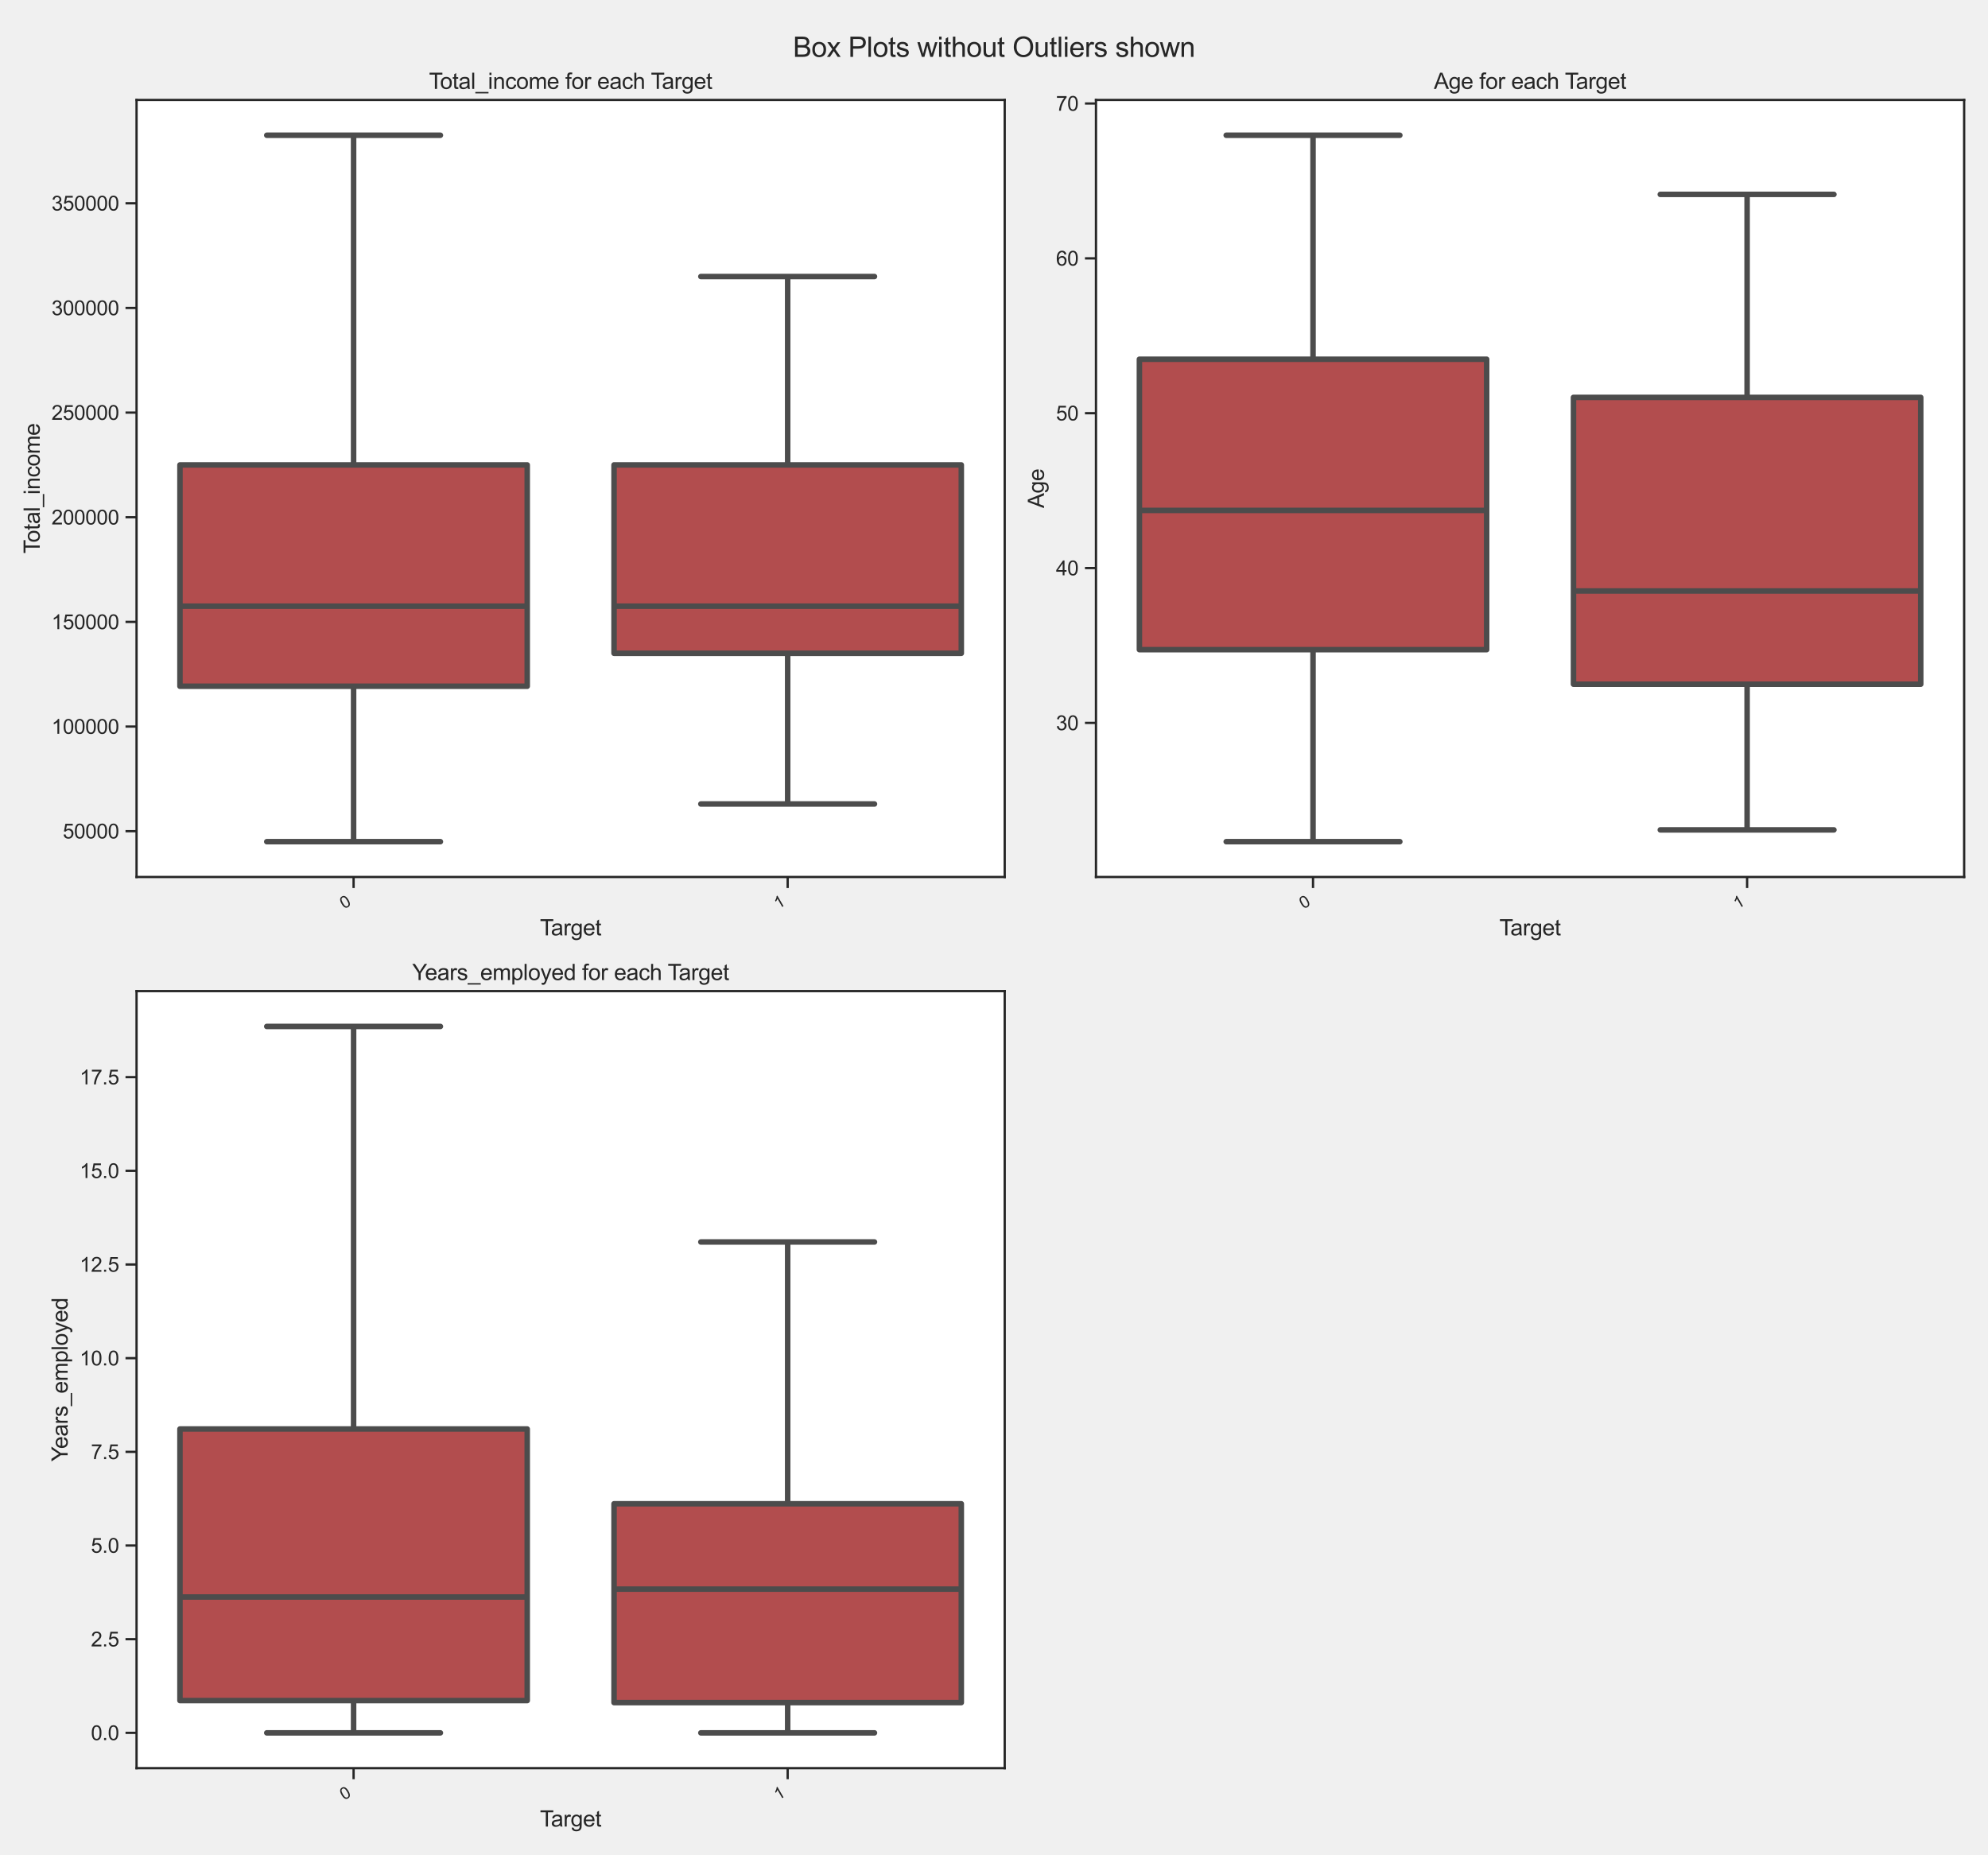 <?xml version="1.0" encoding="utf-8" standalone="no"?>
<!DOCTYPE svg PUBLIC "-//W3C//DTD SVG 1.1//EN"
  "http://www.w3.org/Graphics/SVG/1.1/DTD/svg11.dtd">
<svg xmlns:xlink="http://www.w3.org/1999/xlink" width="1080pt" height="1008pt" viewBox="0 0 1080 1008" xmlns="http://www.w3.org/2000/svg" version="1.1">
 <defs>
  <style type="text/css">*{stroke-linejoin: round; stroke-linecap: butt}</style>
 </defs>
 <g id="figure_1">
  <g id="patch_1">
   <path d="M 0 1008 
L 1080 1008 
L 1080 0 
L 0 0 
z
" style="fill: #f0f0f0"/>
  </g>
  <g id="axes_1">
   <g id="patch_2">
    <path d="M 74.183 476.481 
L 545.816 476.481 
L 545.816 54.296 
L 74.183 54.296 
z
" style="fill: #ffffff"/>
   </g>
   <g id="matplotlib.axis_1">
    <g id="xtick_1">
     <g id="line2d_1">
      <defs>
       <path id="m4de30130ff" d="M 0 0 
L 0 6 
" style="stroke: #262626; stroke-width: 1.25"/>
      </defs>
      <g>
       <use xlink:href="#m4de30130ff" x="192.091" y="476.481" style="fill: #262626; stroke: #262626; stroke-width: 1.25"/>
      </g>
     </g>
     <g id="text_1">
      <!-- 0 -->
      <g style="fill: #262626" transform="translate(186.862 494.063) rotate(-30) scale(0.09 -0.09)">
       <defs>
        <path id="ArialMT-30" d="M 266 2259 
Q 266 3072 433 3567 
Q 600 4063 929 4331 
Q 1259 4600 1759 4600 
Q 2128 4600 2406 4451 
Q 2684 4303 2865 4023 
Q 3047 3744 3150 3342 
Q 3253 2941 3253 2259 
Q 3253 1453 3087 958 
Q 2922 463 2592 192 
Q 2263 -78 1759 -78 
Q 1097 -78 719 397 
Q 266 969 266 2259 
z
M 844 2259 
Q 844 1131 1108 757 
Q 1372 384 1759 384 
Q 2147 384 2411 759 
Q 2675 1134 2675 2259 
Q 2675 3391 2411 3762 
Q 2147 4134 1753 4134 
Q 1366 4134 1134 3806 
Q 844 3388 844 2259 
z
" transform="scale(0.016)"/>
       </defs>
       <use xlink:href="#ArialMT-30"/>
      </g>
     </g>
    </g>
    <g id="xtick_2">
     <g id="line2d_2">
      <g>
       <use xlink:href="#m4de30130ff" x="427.908" y="476.481" style="fill: #262626; stroke: #262626; stroke-width: 1.25"/>
      </g>
     </g>
     <g id="text_2">
      <!-- 1 -->
      <g style="fill: #262626" transform="translate(422.679 494.063) rotate(-30) scale(0.09 -0.09)">
       <defs>
        <path id="ArialMT-31" d="M 2384 0 
L 1822 0 
L 1822 3584 
Q 1619 3391 1289 3197 
Q 959 3003 697 2906 
L 697 3450 
Q 1169 3672 1522 3987 
Q 1875 4303 2022 4600 
L 2384 4600 
L 2384 0 
z
" transform="scale(0.016)"/>
       </defs>
       <use xlink:href="#ArialMT-31"/>
      </g>
     </g>
    </g>
    <g id="text_3">
     <!-- Target -->
     <g style="fill: #262626" transform="translate(293.328 508.201) scale(0.12 -0.12)">
      <defs>
       <path id="ArialMT-54" d="M 1659 0 
L 1659 4041 
L 150 4041 
L 150 4581 
L 3781 4581 
L 3781 4041 
L 2266 4041 
L 2266 0 
L 1659 0 
z
" transform="scale(0.016)"/>
       <path id="ArialMT-61" d="M 2588 409 
Q 2275 144 1986 34 
Q 1697 -75 1366 -75 
Q 819 -75 525 192 
Q 231 459 231 875 
Q 231 1119 342 1320 
Q 453 1522 633 1644 
Q 813 1766 1038 1828 
Q 1203 1872 1538 1913 
Q 2219 1994 2541 2106 
Q 2544 2222 2544 2253 
Q 2544 2597 2384 2738 
Q 2169 2928 1744 2928 
Q 1347 2928 1158 2789 
Q 969 2650 878 2297 
L 328 2372 
Q 403 2725 575 2942 
Q 747 3159 1072 3276 
Q 1397 3394 1825 3394 
Q 2250 3394 2515 3294 
Q 2781 3194 2906 3042 
Q 3031 2891 3081 2659 
Q 3109 2516 3109 2141 
L 3109 1391 
Q 3109 606 3145 398 
Q 3181 191 3288 0 
L 2700 0 
Q 2613 175 2588 409 
z
M 2541 1666 
Q 2234 1541 1622 1453 
Q 1275 1403 1131 1340 
Q 988 1278 909 1158 
Q 831 1038 831 891 
Q 831 666 1001 516 
Q 1172 366 1500 366 
Q 1825 366 2078 508 
Q 2331 650 2450 897 
Q 2541 1088 2541 1459 
L 2541 1666 
z
" transform="scale(0.016)"/>
       <path id="ArialMT-72" d="M 416 0 
L 416 3319 
L 922 3319 
L 922 2816 
Q 1116 3169 1280 3281 
Q 1444 3394 1641 3394 
Q 1925 3394 2219 3213 
L 2025 2691 
Q 1819 2813 1613 2813 
Q 1428 2813 1281 2702 
Q 1134 2591 1072 2394 
Q 978 2094 978 1738 
L 978 0 
L 416 0 
z
" transform="scale(0.016)"/>
       <path id="ArialMT-67" d="M 319 -275 
L 866 -356 
Q 900 -609 1056 -725 
Q 1266 -881 1628 -881 
Q 2019 -881 2231 -725 
Q 2444 -569 2519 -288 
Q 2563 -116 2559 434 
Q 2191 0 1641 0 
Q 956 0 581 494 
Q 206 988 206 1678 
Q 206 2153 378 2554 
Q 550 2956 876 3175 
Q 1203 3394 1644 3394 
Q 2231 3394 2613 2919 
L 2613 3319 
L 3131 3319 
L 3131 450 
Q 3131 -325 2973 -648 
Q 2816 -972 2473 -1159 
Q 2131 -1347 1631 -1347 
Q 1038 -1347 672 -1080 
Q 306 -813 319 -275 
z
M 784 1719 
Q 784 1066 1043 766 
Q 1303 466 1694 466 
Q 2081 466 2343 764 
Q 2606 1063 2606 1700 
Q 2606 2309 2336 2618 
Q 2066 2928 1684 2928 
Q 1309 2928 1046 2623 
Q 784 2319 784 1719 
z
" transform="scale(0.016)"/>
       <path id="ArialMT-65" d="M 2694 1069 
L 3275 997 
Q 3138 488 2766 206 
Q 2394 -75 1816 -75 
Q 1088 -75 661 373 
Q 234 822 234 1631 
Q 234 2469 665 2931 
Q 1097 3394 1784 3394 
Q 2450 3394 2872 2941 
Q 3294 2488 3294 1666 
Q 3294 1616 3291 1516 
L 816 1516 
Q 847 969 1125 678 
Q 1403 388 1819 388 
Q 2128 388 2347 550 
Q 2566 713 2694 1069 
z
M 847 1978 
L 2700 1978 
Q 2663 2397 2488 2606 
Q 2219 2931 1791 2931 
Q 1403 2931 1139 2672 
Q 875 2413 847 1978 
z
" transform="scale(0.016)"/>
       <path id="ArialMT-74" d="M 1650 503 
L 1731 6 
Q 1494 -44 1306 -44 
Q 1000 -44 831 53 
Q 663 150 594 308 
Q 525 466 525 972 
L 525 2881 
L 113 2881 
L 113 3319 
L 525 3319 
L 525 4141 
L 1084 4478 
L 1084 3319 
L 1650 3319 
L 1650 2881 
L 1084 2881 
L 1084 941 
Q 1084 700 1114 631 
Q 1144 563 1211 522 
Q 1278 481 1403 481 
Q 1497 481 1650 503 
z
" transform="scale(0.016)"/>
      </defs>
      <use xlink:href="#ArialMT-54"/>
      <use xlink:href="#ArialMT-61" x="49.959"/>
      <use xlink:href="#ArialMT-72" x="105.574"/>
      <use xlink:href="#ArialMT-67" x="138.875"/>
      <use xlink:href="#ArialMT-65" x="194.49"/>
      <use xlink:href="#ArialMT-74" x="250.105"/>
     </g>
    </g>
   </g>
   <g id="matplotlib.axis_2">
    <g id="ytick_1">
     <g id="line2d_3">
      <defs>
       <path id="me44b2626bd" d="M 0 0 
L -6 0 
" style="stroke: #262626; stroke-width: 1.25"/>
      </defs>
      <g>
       <use xlink:href="#me44b2626bd" x="74.183" y="451.605" style="fill: #262626; stroke: #262626; stroke-width: 1.25"/>
      </g>
     </g>
     <g id="text_4">
      <!-- 50000 -->
      <g style="fill: #262626" transform="translate(34.097 455.542) scale(0.11 -0.11)">
       <defs>
        <path id="ArialMT-35" d="M 266 1200 
L 856 1250 
Q 922 819 1161 601 
Q 1400 384 1738 384 
Q 2144 384 2425 690 
Q 2706 997 2706 1503 
Q 2706 1984 2436 2262 
Q 2166 2541 1728 2541 
Q 1456 2541 1237 2417 
Q 1019 2294 894 2097 
L 366 2166 
L 809 4519 
L 3088 4519 
L 3088 3981 
L 1259 3981 
L 1013 2750 
Q 1425 3038 1878 3038 
Q 2478 3038 2890 2622 
Q 3303 2206 3303 1553 
Q 3303 931 2941 478 
Q 2500 -78 1738 -78 
Q 1113 -78 717 272 
Q 322 622 266 1200 
z
" transform="scale(0.016)"/>
       </defs>
       <use xlink:href="#ArialMT-35"/>
       <use xlink:href="#ArialMT-30" x="55.615"/>
       <use xlink:href="#ArialMT-30" x="111.23"/>
       <use xlink:href="#ArialMT-30" x="166.846"/>
       <use xlink:href="#ArialMT-30" x="222.461"/>
      </g>
     </g>
    </g>
    <g id="ytick_2">
     <g id="line2d_4">
      <g>
       <use xlink:href="#me44b2626bd" x="74.183" y="394.745" style="fill: #262626; stroke: #262626; stroke-width: 1.25"/>
      </g>
     </g>
     <g id="text_5">
      <!-- 100000 -->
      <g style="fill: #262626" transform="translate(27.98 398.682) scale(0.11 -0.11)">
       <use xlink:href="#ArialMT-31"/>
       <use xlink:href="#ArialMT-30" x="55.615"/>
       <use xlink:href="#ArialMT-30" x="111.23"/>
       <use xlink:href="#ArialMT-30" x="166.846"/>
       <use xlink:href="#ArialMT-30" x="222.461"/>
       <use xlink:href="#ArialMT-30" x="278.076"/>
      </g>
     </g>
    </g>
    <g id="ytick_3">
     <g id="line2d_5">
      <g>
       <use xlink:href="#me44b2626bd" x="74.183" y="337.885" style="fill: #262626; stroke: #262626; stroke-width: 1.25"/>
      </g>
     </g>
     <g id="text_6">
      <!-- 150000 -->
      <g style="fill: #262626" transform="translate(27.98 341.822) scale(0.11 -0.11)">
       <use xlink:href="#ArialMT-31"/>
       <use xlink:href="#ArialMT-35" x="55.615"/>
       <use xlink:href="#ArialMT-30" x="111.23"/>
       <use xlink:href="#ArialMT-30" x="166.846"/>
       <use xlink:href="#ArialMT-30" x="222.461"/>
       <use xlink:href="#ArialMT-30" x="278.076"/>
      </g>
     </g>
    </g>
    <g id="ytick_4">
     <g id="line2d_6">
      <g>
       <use xlink:href="#me44b2626bd" x="74.183" y="281.025" style="fill: #262626; stroke: #262626; stroke-width: 1.25"/>
      </g>
     </g>
     <g id="text_7">
      <!-- 200000 -->
      <g style="fill: #262626" transform="translate(27.98 284.962) scale(0.11 -0.11)">
       <defs>
        <path id="ArialMT-32" d="M 3222 541 
L 3222 0 
L 194 0 
Q 188 203 259 391 
Q 375 700 629 1000 
Q 884 1300 1366 1694 
Q 2113 2306 2375 2664 
Q 2638 3022 2638 3341 
Q 2638 3675 2398 3904 
Q 2159 4134 1775 4134 
Q 1369 4134 1125 3890 
Q 881 3647 878 3216 
L 300 3275 
Q 359 3922 746 4261 
Q 1134 4600 1788 4600 
Q 2447 4600 2831 4234 
Q 3216 3869 3216 3328 
Q 3216 3053 3103 2787 
Q 2991 2522 2730 2228 
Q 2469 1934 1863 1422 
Q 1356 997 1212 845 
Q 1069 694 975 541 
L 3222 541 
z
" transform="scale(0.016)"/>
       </defs>
       <use xlink:href="#ArialMT-32"/>
       <use xlink:href="#ArialMT-30" x="55.615"/>
       <use xlink:href="#ArialMT-30" x="111.23"/>
       <use xlink:href="#ArialMT-30" x="166.846"/>
       <use xlink:href="#ArialMT-30" x="222.461"/>
       <use xlink:href="#ArialMT-30" x="278.076"/>
      </g>
     </g>
    </g>
    <g id="ytick_5">
     <g id="line2d_7">
      <g>
       <use xlink:href="#me44b2626bd" x="74.183" y="224.165" style="fill: #262626; stroke: #262626; stroke-width: 1.25"/>
      </g>
     </g>
     <g id="text_8">
      <!-- 250000 -->
      <g style="fill: #262626" transform="translate(27.98 228.102) scale(0.11 -0.11)">
       <use xlink:href="#ArialMT-32"/>
       <use xlink:href="#ArialMT-35" x="55.615"/>
       <use xlink:href="#ArialMT-30" x="111.23"/>
       <use xlink:href="#ArialMT-30" x="166.846"/>
       <use xlink:href="#ArialMT-30" x="222.461"/>
       <use xlink:href="#ArialMT-30" x="278.076"/>
      </g>
     </g>
    </g>
    <g id="ytick_6">
     <g id="line2d_8">
      <g>
       <use xlink:href="#me44b2626bd" x="74.183" y="167.305" style="fill: #262626; stroke: #262626; stroke-width: 1.25"/>
      </g>
     </g>
     <g id="text_9">
      <!-- 300000 -->
      <g style="fill: #262626" transform="translate(27.98 171.242) scale(0.11 -0.11)">
       <defs>
        <path id="ArialMT-33" d="M 269 1209 
L 831 1284 
Q 928 806 1161 595 
Q 1394 384 1728 384 
Q 2125 384 2398 659 
Q 2672 934 2672 1341 
Q 2672 1728 2419 1979 
Q 2166 2231 1775 2231 
Q 1616 2231 1378 2169 
L 1441 2663 
Q 1497 2656 1531 2656 
Q 1891 2656 2178 2843 
Q 2466 3031 2466 3422 
Q 2466 3731 2256 3934 
Q 2047 4138 1716 4138 
Q 1388 4138 1169 3931 
Q 950 3725 888 3313 
L 325 3413 
Q 428 3978 793 4289 
Q 1159 4600 1703 4600 
Q 2078 4600 2393 4439 
Q 2709 4278 2876 4000 
Q 3044 3722 3044 3409 
Q 3044 3113 2884 2869 
Q 2725 2625 2413 2481 
Q 2819 2388 3044 2092 
Q 3269 1797 3269 1353 
Q 3269 753 2831 336 
Q 2394 -81 1725 -81 
Q 1122 -81 723 278 
Q 325 638 269 1209 
z
" transform="scale(0.016)"/>
       </defs>
       <use xlink:href="#ArialMT-33"/>
       <use xlink:href="#ArialMT-30" x="55.615"/>
       <use xlink:href="#ArialMT-30" x="111.23"/>
       <use xlink:href="#ArialMT-30" x="166.846"/>
       <use xlink:href="#ArialMT-30" x="222.461"/>
       <use xlink:href="#ArialMT-30" x="278.076"/>
      </g>
     </g>
    </g>
    <g id="ytick_7">
     <g id="line2d_9">
      <g>
       <use xlink:href="#me44b2626bd" x="74.183" y="110.445" style="fill: #262626; stroke: #262626; stroke-width: 1.25"/>
      </g>
     </g>
     <g id="text_10">
      <!-- 350000 -->
      <g style="fill: #262626" transform="translate(27.98 114.382) scale(0.11 -0.11)">
       <use xlink:href="#ArialMT-33"/>
       <use xlink:href="#ArialMT-35" x="55.615"/>
       <use xlink:href="#ArialMT-30" x="111.23"/>
       <use xlink:href="#ArialMT-30" x="166.846"/>
       <use xlink:href="#ArialMT-30" x="222.461"/>
       <use xlink:href="#ArialMT-30" x="278.076"/>
      </g>
     </g>
    </g>
    <g id="text_11">
     <!-- Total_income -->
     <g style="fill: #262626" transform="translate(21.595 300.736) rotate(-90) scale(0.12 -0.12)">
      <defs>
       <path id="ArialMT-6f" d="M 213 1659 
Q 213 2581 725 3025 
Q 1153 3394 1769 3394 
Q 2453 3394 2887 2945 
Q 3322 2497 3322 1706 
Q 3322 1066 3130 698 
Q 2938 331 2570 128 
Q 2203 -75 1769 -75 
Q 1072 -75 642 372 
Q 213 819 213 1659 
z
M 791 1659 
Q 791 1022 1069 705 
Q 1347 388 1769 388 
Q 2188 388 2466 706 
Q 2744 1025 2744 1678 
Q 2744 2294 2464 2611 
Q 2184 2928 1769 2928 
Q 1347 2928 1069 2612 
Q 791 2297 791 1659 
z
" transform="scale(0.016)"/>
       <path id="ArialMT-6c" d="M 409 0 
L 409 4581 
L 972 4581 
L 972 0 
L 409 0 
z
" transform="scale(0.016)"/>
       <path id="ArialMT-5f" d="M -97 -1272 
L -97 -866 
L 3631 -866 
L 3631 -1272 
L -97 -1272 
z
" transform="scale(0.016)"/>
       <path id="ArialMT-69" d="M 425 3934 
L 425 4581 
L 988 4581 
L 988 3934 
L 425 3934 
z
M 425 0 
L 425 3319 
L 988 3319 
L 988 0 
L 425 0 
z
" transform="scale(0.016)"/>
       <path id="ArialMT-6e" d="M 422 0 
L 422 3319 
L 928 3319 
L 928 2847 
Q 1294 3394 1984 3394 
Q 2284 3394 2536 3286 
Q 2788 3178 2913 3003 
Q 3038 2828 3088 2588 
Q 3119 2431 3119 2041 
L 3119 0 
L 2556 0 
L 2556 2019 
Q 2556 2363 2490 2533 
Q 2425 2703 2258 2804 
Q 2091 2906 1866 2906 
Q 1506 2906 1245 2678 
Q 984 2450 984 1813 
L 984 0 
L 422 0 
z
" transform="scale(0.016)"/>
       <path id="ArialMT-63" d="M 2588 1216 
L 3141 1144 
Q 3050 572 2676 248 
Q 2303 -75 1759 -75 
Q 1078 -75 664 370 
Q 250 816 250 1647 
Q 250 2184 428 2587 
Q 606 2991 970 3192 
Q 1334 3394 1763 3394 
Q 2303 3394 2647 3120 
Q 2991 2847 3088 2344 
L 2541 2259 
Q 2463 2594 2264 2762 
Q 2066 2931 1784 2931 
Q 1359 2931 1093 2626 
Q 828 2322 828 1663 
Q 828 994 1084 691 
Q 1341 388 1753 388 
Q 2084 388 2306 591 
Q 2528 794 2588 1216 
z
" transform="scale(0.016)"/>
       <path id="ArialMT-6d" d="M 422 0 
L 422 3319 
L 925 3319 
L 925 2853 
Q 1081 3097 1340 3245 
Q 1600 3394 1931 3394 
Q 2300 3394 2536 3241 
Q 2772 3088 2869 2813 
Q 3263 3394 3894 3394 
Q 4388 3394 4653 3120 
Q 4919 2847 4919 2278 
L 4919 0 
L 4359 0 
L 4359 2091 
Q 4359 2428 4304 2576 
Q 4250 2725 4106 2815 
Q 3963 2906 3769 2906 
Q 3419 2906 3187 2673 
Q 2956 2441 2956 1928 
L 2956 0 
L 2394 0 
L 2394 2156 
Q 2394 2531 2256 2718 
Q 2119 2906 1806 2906 
Q 1569 2906 1367 2781 
Q 1166 2656 1075 2415 
Q 984 2175 984 1722 
L 984 0 
L 422 0 
z
" transform="scale(0.016)"/>
      </defs>
      <use xlink:href="#ArialMT-54"/>
      <use xlink:href="#ArialMT-6f" x="49.959"/>
      <use xlink:href="#ArialMT-74" x="105.574"/>
      <use xlink:href="#ArialMT-61" x="133.357"/>
      <use xlink:href="#ArialMT-6c" x="188.973"/>
      <use xlink:href="#ArialMT-5f" x="211.189"/>
      <use xlink:href="#ArialMT-69" x="266.805"/>
      <use xlink:href="#ArialMT-6e" x="289.021"/>
      <use xlink:href="#ArialMT-63" x="344.637"/>
      <use xlink:href="#ArialMT-6f" x="394.637"/>
      <use xlink:href="#ArialMT-6d" x="450.252"/>
      <use xlink:href="#ArialMT-65" x="533.553"/>
     </g>
    </g>
   </g>
   <g id="patch_3">
    <path d="M 97.764 372.854 
L 286.418 372.854 
L 286.418 252.595 
L 97.764 252.595 
L 97.764 372.854 
z
" clip-path="url(#pc48f5a3fe1)" style="fill: #b24d4e; stroke: #4c4c4c; stroke-width: 3; stroke-linejoin: miter"/>
   </g>
   <g id="line2d_10">
    <path d="M 192.091 372.854 
L 192.091 457.291 
" clip-path="url(#pc48f5a3fe1)" style="fill: none; stroke: #4c4c4c; stroke-width: 3"/>
   </g>
   <g id="line2d_11">
    <path d="M 192.091 252.595 
L 192.091 73.486 
" clip-path="url(#pc48f5a3fe1)" style="fill: none; stroke: #4c4c4c; stroke-width: 3"/>
   </g>
   <g id="line2d_12">
    <path d="M 144.928 457.291 
L 239.254 457.291 
" clip-path="url(#pc48f5a3fe1)" style="fill: none; stroke: #4c4c4c; stroke-width: 3; stroke-linecap: round"/>
   </g>
   <g id="line2d_13">
    <path d="M 144.928 73.486 
L 239.254 73.486 
" clip-path="url(#pc48f5a3fe1)" style="fill: none; stroke: #4c4c4c; stroke-width: 3; stroke-linecap: round"/>
   </g>
   <g id="patch_4">
    <path d="M 333.581 354.943 
L 522.235 354.943 
L 522.235 252.595 
L 333.581 252.595 
L 333.581 354.943 
z
" clip-path="url(#pc48f5a3fe1)" style="fill: #b24d4e; stroke: #4c4c4c; stroke-width: 3; stroke-linejoin: miter"/>
   </g>
   <g id="line2d_14">
    <path d="M 427.908 354.943 
L 427.908 436.821 
" clip-path="url(#pc48f5a3fe1)" style="fill: none; stroke: #4c4c4c; stroke-width: 3"/>
   </g>
   <g id="line2d_15">
    <path d="M 427.908 252.595 
L 427.908 150.247 
" clip-path="url(#pc48f5a3fe1)" style="fill: none; stroke: #4c4c4c; stroke-width: 3"/>
   </g>
   <g id="line2d_16">
    <path d="M 380.744 436.821 
L 475.071 436.821 
" clip-path="url(#pc48f5a3fe1)" style="fill: none; stroke: #4c4c4c; stroke-width: 3; stroke-linecap: round"/>
   </g>
   <g id="line2d_17">
    <path d="M 380.744 150.247 
L 475.071 150.247 
" clip-path="url(#pc48f5a3fe1)" style="fill: none; stroke: #4c4c4c; stroke-width: 3; stroke-linecap: round"/>
   </g>
   <g id="line2d_18">
    <path d="M 97.764 329.356 
L 286.418 329.356 
" clip-path="url(#pc48f5a3fe1)" style="fill: none; stroke: #4c4c4c; stroke-width: 3"/>
   </g>
   <g id="line2d_19">
    <path d="M 333.581 329.356 
L 522.235 329.356 
" clip-path="url(#pc48f5a3fe1)" style="fill: none; stroke: #4c4c4c; stroke-width: 3"/>
   </g>
   <g id="patch_5">
    <path d="M 74.183 476.481 
L 74.183 54.296 
" style="fill: none; stroke: #262626; stroke-width: 1.25; stroke-linejoin: miter; stroke-linecap: square"/>
   </g>
   <g id="patch_6">
    <path d="M 545.816 476.481 
L 545.816 54.296 
" style="fill: none; stroke: #262626; stroke-width: 1.25; stroke-linejoin: miter; stroke-linecap: square"/>
   </g>
   <g id="patch_7">
    <path d="M 74.183 476.481 
L 545.816 476.481 
" style="fill: none; stroke: #262626; stroke-width: 1.25; stroke-linejoin: miter; stroke-linecap: square"/>
   </g>
   <g id="patch_8">
    <path d="M 74.183 54.296 
L 545.816 54.296 
" style="fill: none; stroke: #262626; stroke-width: 1.25; stroke-linejoin: miter; stroke-linecap: square"/>
   </g>
   <g id="text_12">
    <!-- Total_income for each Target -->
    <g style="fill: #262626" transform="translate(233.074 48.296) scale(0.12 -0.12)">
     <defs>
      <path id="ArialMT-20" transform="scale(0.016)"/>
      <path id="ArialMT-66" d="M 556 0 
L 556 2881 
L 59 2881 
L 59 3319 
L 556 3319 
L 556 3672 
Q 556 4006 616 4169 
Q 697 4388 901 4523 
Q 1106 4659 1475 4659 
Q 1713 4659 2000 4603 
L 1916 4113 
Q 1741 4144 1584 4144 
Q 1328 4144 1222 4034 
Q 1116 3925 1116 3625 
L 1116 3319 
L 1763 3319 
L 1763 2881 
L 1116 2881 
L 1116 0 
L 556 0 
z
" transform="scale(0.016)"/>
      <path id="ArialMT-68" d="M 422 0 
L 422 4581 
L 984 4581 
L 984 2938 
Q 1378 3394 1978 3394 
Q 2347 3394 2619 3248 
Q 2891 3103 3008 2847 
Q 3125 2591 3125 2103 
L 3125 0 
L 2563 0 
L 2563 2103 
Q 2563 2525 2380 2717 
Q 2197 2909 1863 2909 
Q 1613 2909 1392 2779 
Q 1172 2650 1078 2428 
Q 984 2206 984 1816 
L 984 0 
L 422 0 
z
" transform="scale(0.016)"/>
     </defs>
     <use xlink:href="#ArialMT-54"/>
     <use xlink:href="#ArialMT-6f" x="49.959"/>
     <use xlink:href="#ArialMT-74" x="105.574"/>
     <use xlink:href="#ArialMT-61" x="133.357"/>
     <use xlink:href="#ArialMT-6c" x="188.973"/>
     <use xlink:href="#ArialMT-5f" x="211.189"/>
     <use xlink:href="#ArialMT-69" x="266.805"/>
     <use xlink:href="#ArialMT-6e" x="289.021"/>
     <use xlink:href="#ArialMT-63" x="344.637"/>
     <use xlink:href="#ArialMT-6f" x="394.637"/>
     <use xlink:href="#ArialMT-6d" x="450.252"/>
     <use xlink:href="#ArialMT-65" x="533.553"/>
     <use xlink:href="#ArialMT-20" x="589.168"/>
     <use xlink:href="#ArialMT-66" x="616.951"/>
     <use xlink:href="#ArialMT-6f" x="644.734"/>
     <use xlink:href="#ArialMT-72" x="700.35"/>
     <use xlink:href="#ArialMT-20" x="733.65"/>
     <use xlink:href="#ArialMT-65" x="761.434"/>
     <use xlink:href="#ArialMT-61" x="817.049"/>
     <use xlink:href="#ArialMT-63" x="872.664"/>
     <use xlink:href="#ArialMT-68" x="922.664"/>
     <use xlink:href="#ArialMT-20" x="978.279"/>
     <use xlink:href="#ArialMT-54" x="1004.312"/>
     <use xlink:href="#ArialMT-61" x="1054.271"/>
     <use xlink:href="#ArialMT-72" x="1109.887"/>
     <use xlink:href="#ArialMT-67" x="1143.188"/>
     <use xlink:href="#ArialMT-65" x="1198.803"/>
     <use xlink:href="#ArialMT-74" x="1254.418"/>
    </g>
   </g>
  </g>
  <g id="axes_2">
   <g id="patch_9">
    <path d="M 595.406 476.481 
L 1067.04 476.481 
L 1067.04 54.296 
L 595.406 54.296 
z
" style="fill: #ffffff"/>
   </g>
   <g id="matplotlib.axis_3">
    <g id="xtick_3">
     <g id="line2d_20">
      <g>
       <use xlink:href="#m4de30130ff" x="713.315" y="476.481" style="fill: #262626; stroke: #262626; stroke-width: 1.25"/>
      </g>
     </g>
     <g id="text_13">
      <!-- 0 -->
      <g style="fill: #262626" transform="translate(708.086 494.063) rotate(-30) scale(0.09 -0.09)">
       <use xlink:href="#ArialMT-30"/>
      </g>
     </g>
    </g>
    <g id="xtick_4">
     <g id="line2d_21">
      <g>
       <use xlink:href="#m4de30130ff" x="949.132" y="476.481" style="fill: #262626; stroke: #262626; stroke-width: 1.25"/>
      </g>
     </g>
     <g id="text_14">
      <!-- 1 -->
      <g style="fill: #262626" transform="translate(943.903 494.063) rotate(-30) scale(0.09 -0.09)">
       <use xlink:href="#ArialMT-31"/>
      </g>
     </g>
    </g>
    <g id="text_15">
     <!-- Target -->
     <g style="fill: #262626" transform="translate(814.552 508.201) scale(0.12 -0.12)">
      <use xlink:href="#ArialMT-54"/>
      <use xlink:href="#ArialMT-61" x="49.959"/>
      <use xlink:href="#ArialMT-72" x="105.574"/>
      <use xlink:href="#ArialMT-67" x="138.875"/>
      <use xlink:href="#ArialMT-65" x="194.49"/>
      <use xlink:href="#ArialMT-74" x="250.105"/>
     </g>
    </g>
   </g>
   <g id="matplotlib.axis_4">
    <g id="ytick_8">
     <g id="line2d_22">
      <g>
       <use xlink:href="#me44b2626bd" x="595.406" y="392.764" style="fill: #262626; stroke: #262626; stroke-width: 1.25"/>
      </g>
     </g>
     <g id="text_16">
      <!-- 30 -->
      <g style="fill: #262626" transform="translate(573.672 396.701) scale(0.11 -0.11)">
       <use xlink:href="#ArialMT-33"/>
       <use xlink:href="#ArialMT-30" x="55.615"/>
      </g>
     </g>
    </g>
    <g id="ytick_9">
     <g id="line2d_23">
      <g>
       <use xlink:href="#me44b2626bd" x="595.406" y="308.632" style="fill: #262626; stroke: #262626; stroke-width: 1.25"/>
      </g>
     </g>
     <g id="text_17">
      <!-- 40 -->
      <g style="fill: #262626" transform="translate(573.672 312.569) scale(0.11 -0.11)">
       <defs>
        <path id="ArialMT-34" d="M 2069 0 
L 2069 1097 
L 81 1097 
L 81 1613 
L 2172 4581 
L 2631 4581 
L 2631 1613 
L 3250 1613 
L 3250 1097 
L 2631 1097 
L 2631 0 
L 2069 0 
z
M 2069 1613 
L 2069 3678 
L 634 1613 
L 2069 1613 
z
" transform="scale(0.016)"/>
       </defs>
       <use xlink:href="#ArialMT-34"/>
       <use xlink:href="#ArialMT-30" x="55.615"/>
      </g>
     </g>
    </g>
    <g id="ytick_10">
     <g id="line2d_24">
      <g>
       <use xlink:href="#me44b2626bd" x="595.406" y="224.499" style="fill: #262626; stroke: #262626; stroke-width: 1.25"/>
      </g>
     </g>
     <g id="text_18">
      <!-- 50 -->
      <g style="fill: #262626" transform="translate(573.672 228.436) scale(0.11 -0.11)">
       <use xlink:href="#ArialMT-35"/>
       <use xlink:href="#ArialMT-30" x="55.615"/>
      </g>
     </g>
    </g>
    <g id="ytick_11">
     <g id="line2d_25">
      <g>
       <use xlink:href="#me44b2626bd" x="595.406" y="140.367" style="fill: #262626; stroke: #262626; stroke-width: 1.25"/>
      </g>
     </g>
     <g id="text_19">
      <!-- 60 -->
      <g style="fill: #262626" transform="translate(573.672 144.303) scale(0.11 -0.11)">
       <defs>
        <path id="ArialMT-36" d="M 3184 3459 
L 2625 3416 
Q 2550 3747 2413 3897 
Q 2184 4138 1850 4138 
Q 1581 4138 1378 3988 
Q 1113 3794 959 3422 
Q 806 3050 800 2363 
Q 1003 2672 1297 2822 
Q 1591 2972 1913 2972 
Q 2475 2972 2870 2558 
Q 3266 2144 3266 1488 
Q 3266 1056 3080 686 
Q 2894 316 2569 119 
Q 2244 -78 1831 -78 
Q 1128 -78 684 439 
Q 241 956 241 2144 
Q 241 3472 731 4075 
Q 1159 4600 1884 4600 
Q 2425 4600 2770 4297 
Q 3116 3994 3184 3459 
z
M 888 1484 
Q 888 1194 1011 928 
Q 1134 663 1356 523 
Q 1578 384 1822 384 
Q 2178 384 2434 671 
Q 2691 959 2691 1453 
Q 2691 1928 2437 2201 
Q 2184 2475 1800 2475 
Q 1419 2475 1153 2201 
Q 888 1928 888 1484 
z
" transform="scale(0.016)"/>
       </defs>
       <use xlink:href="#ArialMT-36"/>
       <use xlink:href="#ArialMT-30" x="55.615"/>
      </g>
     </g>
    </g>
    <g id="ytick_12">
     <g id="line2d_26">
      <g>
       <use xlink:href="#me44b2626bd" x="595.406" y="56.234" style="fill: #262626; stroke: #262626; stroke-width: 1.25"/>
      </g>
     </g>
     <g id="text_20">
      <!-- 70 -->
      <g style="fill: #262626" transform="translate(573.672 60.171) scale(0.11 -0.11)">
       <defs>
        <path id="ArialMT-37" d="M 303 3981 
L 303 4522 
L 3269 4522 
L 3269 4084 
Q 2831 3619 2401 2847 
Q 1972 2075 1738 1259 
Q 1569 684 1522 0 
L 944 0 
Q 953 541 1156 1306 
Q 1359 2072 1739 2783 
Q 2119 3494 2547 3981 
L 303 3981 
z
" transform="scale(0.016)"/>
       </defs>
       <use xlink:href="#ArialMT-37"/>
       <use xlink:href="#ArialMT-30" x="55.615"/>
      </g>
     </g>
    </g>
    <g id="text_21">
     <!-- Age -->
     <g style="fill: #262626" transform="translate(567.147 276.064) rotate(-90) scale(0.12 -0.12)">
      <defs>
       <path id="ArialMT-41" d="M -9 0 
L 1750 4581 
L 2403 4581 
L 4278 0 
L 3588 0 
L 3053 1388 
L 1138 1388 
L 634 0 
L -9 0 
z
M 1313 1881 
L 2866 1881 
L 2388 3150 
Q 2169 3728 2063 4100 
Q 1975 3659 1816 3225 
L 1313 1881 
z
" transform="scale(0.016)"/>
      </defs>
      <use xlink:href="#ArialMT-41"/>
      <use xlink:href="#ArialMT-67" x="66.699"/>
      <use xlink:href="#ArialMT-65" x="122.314"/>
     </g>
    </g>
   </g>
   <g id="patch_10">
    <path d="M 618.988 352.967 
L 807.641 352.967 
L 807.641 195.167 
L 618.988 195.167 
L 618.988 352.967 
z
" clip-path="url(#p9cb92705fc)" style="fill: #b24d4e; stroke: #4c4c4c; stroke-width: 3; stroke-linejoin: miter"/>
   </g>
   <g id="line2d_27">
    <path d="M 713.315 352.967 
L 713.315 457.291 
" clip-path="url(#p9cb92705fc)" style="fill: none; stroke: #4c4c4c; stroke-width: 3"/>
   </g>
   <g id="line2d_28">
    <path d="M 713.315 195.167 
L 713.315 73.486 
" clip-path="url(#p9cb92705fc)" style="fill: none; stroke: #4c4c4c; stroke-width: 3"/>
   </g>
   <g id="line2d_29">
    <path d="M 666.151 457.291 
L 760.478 457.291 
" clip-path="url(#p9cb92705fc)" style="fill: none; stroke: #4c4c4c; stroke-width: 3; stroke-linecap: round"/>
   </g>
   <g id="line2d_30">
    <path d="M 666.151 73.486 
L 760.478 73.486 
" clip-path="url(#p9cb92705fc)" style="fill: none; stroke: #4c4c4c; stroke-width: 3; stroke-linecap: round"/>
   </g>
   <g id="patch_11">
    <path d="M 854.805 371.74 
L 1043.458 371.74 
L 1043.458 215.91 
L 854.805 215.91 
L 854.805 371.74 
z
" clip-path="url(#p9cb92705fc)" style="fill: #b24d4e; stroke: #4c4c4c; stroke-width: 3; stroke-linejoin: miter"/>
   </g>
   <g id="line2d_31">
    <path d="M 949.132 371.74 
L 949.132 450.887 
" clip-path="url(#p9cb92705fc)" style="fill: none; stroke: #4c4c4c; stroke-width: 3"/>
   </g>
   <g id="line2d_32">
    <path d="M 949.132 215.91 
L 949.132 105.62 
" clip-path="url(#p9cb92705fc)" style="fill: none; stroke: #4c4c4c; stroke-width: 3"/>
   </g>
   <g id="line2d_33">
    <path d="M 901.968 450.887 
L 996.295 450.887 
" clip-path="url(#p9cb92705fc)" style="fill: none; stroke: #4c4c4c; stroke-width: 3; stroke-linecap: round"/>
   </g>
   <g id="line2d_34">
    <path d="M 901.968 105.62 
L 996.295 105.62 
" clip-path="url(#p9cb92705fc)" style="fill: none; stroke: #4c4c4c; stroke-width: 3; stroke-linecap: round"/>
   </g>
   <g id="line2d_35">
    <path d="M 618.988 277.321 
L 807.641 277.321 
" clip-path="url(#p9cb92705fc)" style="fill: none; stroke: #4c4c4c; stroke-width: 3"/>
   </g>
   <g id="line2d_36">
    <path d="M 854.805 321.087 
L 1043.458 321.087 
" clip-path="url(#p9cb92705fc)" style="fill: none; stroke: #4c4c4c; stroke-width: 3"/>
   </g>
   <g id="patch_12">
    <path d="M 595.406 476.481 
L 595.406 54.296 
" style="fill: none; stroke: #262626; stroke-width: 1.25; stroke-linejoin: miter; stroke-linecap: square"/>
   </g>
   <g id="patch_13">
    <path d="M 1067.04 476.481 
L 1067.04 54.296 
" style="fill: none; stroke: #262626; stroke-width: 1.25; stroke-linejoin: miter; stroke-linecap: square"/>
   </g>
   <g id="patch_14">
    <path d="M 595.406 476.481 
L 1067.04 476.481 
" style="fill: none; stroke: #262626; stroke-width: 1.25; stroke-linejoin: miter; stroke-linecap: square"/>
   </g>
   <g id="patch_15">
    <path d="M 595.406 54.296 
L 1067.04 54.296 
" style="fill: none; stroke: #262626; stroke-width: 1.25; stroke-linejoin: miter; stroke-linecap: square"/>
   </g>
   <g id="text_22">
    <!-- Age for each Target -->
    <g style="fill: #262626" transform="translate(778.97 48.296) scale(0.12 -0.12)">
     <use xlink:href="#ArialMT-41"/>
     <use xlink:href="#ArialMT-67" x="66.699"/>
     <use xlink:href="#ArialMT-65" x="122.314"/>
     <use xlink:href="#ArialMT-20" x="177.93"/>
     <use xlink:href="#ArialMT-66" x="205.713"/>
     <use xlink:href="#ArialMT-6f" x="233.496"/>
     <use xlink:href="#ArialMT-72" x="289.111"/>
     <use xlink:href="#ArialMT-20" x="322.412"/>
     <use xlink:href="#ArialMT-65" x="350.195"/>
     <use xlink:href="#ArialMT-61" x="405.811"/>
     <use xlink:href="#ArialMT-63" x="461.426"/>
     <use xlink:href="#ArialMT-68" x="511.426"/>
     <use xlink:href="#ArialMT-20" x="567.041"/>
     <use xlink:href="#ArialMT-54" x="593.074"/>
     <use xlink:href="#ArialMT-61" x="643.033"/>
     <use xlink:href="#ArialMT-72" x="698.648"/>
     <use xlink:href="#ArialMT-67" x="731.949"/>
     <use xlink:href="#ArialMT-65" x="787.564"/>
     <use xlink:href="#ArialMT-74" x="843.18"/>
    </g>
   </g>
  </g>
  <g id="axes_3">
   <g id="patch_16">
    <path d="M 74.183 960.681 
L 545.816 960.681 
L 545.816 538.496 
L 74.183 538.496 
z
" style="fill: #ffffff"/>
   </g>
   <g id="matplotlib.axis_5">
    <g id="xtick_5">
     <g id="line2d_37">
      <g>
       <use xlink:href="#m4de30130ff" x="192.091" y="960.681" style="fill: #262626; stroke: #262626; stroke-width: 1.25"/>
      </g>
     </g>
     <g id="text_23">
      <!-- 0 -->
      <g style="fill: #262626" transform="translate(186.862 978.263) rotate(-30) scale(0.09 -0.09)">
       <use xlink:href="#ArialMT-30"/>
      </g>
     </g>
    </g>
    <g id="xtick_6">
     <g id="line2d_38">
      <g>
       <use xlink:href="#m4de30130ff" x="427.908" y="960.681" style="fill: #262626; stroke: #262626; stroke-width: 1.25"/>
      </g>
     </g>
     <g id="text_24">
      <!-- 1 -->
      <g style="fill: #262626" transform="translate(422.679 978.263) rotate(-30) scale(0.09 -0.09)">
       <use xlink:href="#ArialMT-31"/>
      </g>
     </g>
    </g>
    <g id="text_25">
     <!-- Target -->
     <g style="fill: #262626" transform="translate(293.328 992.401) scale(0.12 -0.12)">
      <use xlink:href="#ArialMT-54"/>
      <use xlink:href="#ArialMT-61" x="49.959"/>
      <use xlink:href="#ArialMT-72" x="105.574"/>
      <use xlink:href="#ArialMT-67" x="138.875"/>
      <use xlink:href="#ArialMT-65" x="194.49"/>
      <use xlink:href="#ArialMT-74" x="250.105"/>
     </g>
    </g>
   </g>
   <g id="matplotlib.axis_6">
    <g id="ytick_13">
     <g id="line2d_39">
      <g>
       <use xlink:href="#me44b2626bd" x="74.183" y="941.491" style="fill: #262626; stroke: #262626; stroke-width: 1.25"/>
      </g>
     </g>
     <g id="text_26">
      <!-- 0.0 -->
      <g style="fill: #262626" transform="translate(49.392 945.428) scale(0.11 -0.11)">
       <defs>
        <path id="ArialMT-2e" d="M 581 0 
L 581 641 
L 1222 641 
L 1222 0 
L 581 0 
z
" transform="scale(0.016)"/>
       </defs>
       <use xlink:href="#ArialMT-30"/>
       <use xlink:href="#ArialMT-2e" x="55.615"/>
       <use xlink:href="#ArialMT-30" x="83.398"/>
      </g>
     </g>
    </g>
    <g id="ytick_14">
     <g id="line2d_40">
      <g>
       <use xlink:href="#me44b2626bd" x="74.183" y="890.597" style="fill: #262626; stroke: #262626; stroke-width: 1.25"/>
      </g>
     </g>
     <g id="text_27">
      <!-- 2.5 -->
      <g style="fill: #262626" transform="translate(49.392 894.534) scale(0.11 -0.11)">
       <use xlink:href="#ArialMT-32"/>
       <use xlink:href="#ArialMT-2e" x="55.615"/>
       <use xlink:href="#ArialMT-35" x="83.398"/>
      </g>
     </g>
    </g>
    <g id="ytick_15">
     <g id="line2d_41">
      <g>
       <use xlink:href="#me44b2626bd" x="74.183" y="839.704" style="fill: #262626; stroke: #262626; stroke-width: 1.25"/>
      </g>
     </g>
     <g id="text_28">
      <!-- 5.0 -->
      <g style="fill: #262626" transform="translate(49.392 843.64) scale(0.11 -0.11)">
       <use xlink:href="#ArialMT-35"/>
       <use xlink:href="#ArialMT-2e" x="55.615"/>
       <use xlink:href="#ArialMT-30" x="83.398"/>
      </g>
     </g>
    </g>
    <g id="ytick_16">
     <g id="line2d_42">
      <g>
       <use xlink:href="#me44b2626bd" x="74.183" y="788.81" style="fill: #262626; stroke: #262626; stroke-width: 1.25"/>
      </g>
     </g>
     <g id="text_29">
      <!-- 7.5 -->
      <g style="fill: #262626" transform="translate(49.392 792.747) scale(0.11 -0.11)">
       <use xlink:href="#ArialMT-37"/>
       <use xlink:href="#ArialMT-2e" x="55.615"/>
       <use xlink:href="#ArialMT-35" x="83.398"/>
      </g>
     </g>
    </g>
    <g id="ytick_17">
     <g id="line2d_43">
      <g>
       <use xlink:href="#me44b2626bd" x="74.183" y="737.916" style="fill: #262626; stroke: #262626; stroke-width: 1.25"/>
      </g>
     </g>
     <g id="text_30">
      <!-- 10.0 -->
      <g style="fill: #262626" transform="translate(43.275 741.853) scale(0.11 -0.11)">
       <use xlink:href="#ArialMT-31"/>
       <use xlink:href="#ArialMT-30" x="55.615"/>
       <use xlink:href="#ArialMT-2e" x="111.23"/>
       <use xlink:href="#ArialMT-30" x="139.014"/>
      </g>
     </g>
    </g>
    <g id="ytick_18">
     <g id="line2d_44">
      <g>
       <use xlink:href="#me44b2626bd" x="74.183" y="687.022" style="fill: #262626; stroke: #262626; stroke-width: 1.25"/>
      </g>
     </g>
     <g id="text_31">
      <!-- 12.5 -->
      <g style="fill: #262626" transform="translate(43.275 690.959) scale(0.11 -0.11)">
       <use xlink:href="#ArialMT-31"/>
       <use xlink:href="#ArialMT-32" x="55.615"/>
       <use xlink:href="#ArialMT-2e" x="111.23"/>
       <use xlink:href="#ArialMT-35" x="139.014"/>
      </g>
     </g>
    </g>
    <g id="ytick_19">
     <g id="line2d_45">
      <g>
       <use xlink:href="#me44b2626bd" x="74.183" y="636.129" style="fill: #262626; stroke: #262626; stroke-width: 1.25"/>
      </g>
     </g>
     <g id="text_32">
      <!-- 15.0 -->
      <g style="fill: #262626" transform="translate(43.275 640.065) scale(0.11 -0.11)">
       <use xlink:href="#ArialMT-31"/>
       <use xlink:href="#ArialMT-35" x="55.615"/>
       <use xlink:href="#ArialMT-2e" x="111.23"/>
       <use xlink:href="#ArialMT-30" x="139.014"/>
      </g>
     </g>
    </g>
    <g id="ytick_20">
     <g id="line2d_46">
      <g>
       <use xlink:href="#me44b2626bd" x="74.183" y="585.235" style="fill: #262626; stroke: #262626; stroke-width: 1.25"/>
      </g>
     </g>
     <g id="text_33">
      <!-- 17.5 -->
      <g style="fill: #262626" transform="translate(43.275 589.172) scale(0.11 -0.11)">
       <use xlink:href="#ArialMT-31"/>
       <use xlink:href="#ArialMT-37" x="55.615"/>
       <use xlink:href="#ArialMT-2e" x="111.23"/>
       <use xlink:href="#ArialMT-35" x="139.014"/>
      </g>
     </g>
    </g>
    <g id="text_34">
     <!-- Years_employed -->
     <g style="fill: #262626" transform="translate(36.75 794.065) rotate(-90) scale(0.12 -0.12)">
      <defs>
       <path id="ArialMT-59" d="M 1784 0 
L 1784 1941 
L 19 4581 
L 756 4581 
L 1659 3200 
Q 1909 2813 2125 2425 
Q 2331 2784 2625 3234 
L 3513 4581 
L 4219 4581 
L 2391 1941 
L 2391 0 
L 1784 0 
z
" transform="scale(0.016)"/>
       <path id="ArialMT-73" d="M 197 991 
L 753 1078 
Q 800 744 1014 566 
Q 1228 388 1613 388 
Q 2000 388 2187 545 
Q 2375 703 2375 916 
Q 2375 1106 2209 1216 
Q 2094 1291 1634 1406 
Q 1016 1563 777 1677 
Q 538 1791 414 1992 
Q 291 2194 291 2438 
Q 291 2659 392 2848 
Q 494 3038 669 3163 
Q 800 3259 1026 3326 
Q 1253 3394 1513 3394 
Q 1903 3394 2198 3281 
Q 2494 3169 2634 2976 
Q 2775 2784 2828 2463 
L 2278 2388 
Q 2241 2644 2061 2787 
Q 1881 2931 1553 2931 
Q 1166 2931 1000 2803 
Q 834 2675 834 2503 
Q 834 2394 903 2306 
Q 972 2216 1119 2156 
Q 1203 2125 1616 2013 
Q 2213 1853 2448 1751 
Q 2684 1650 2818 1456 
Q 2953 1263 2953 975 
Q 2953 694 2789 445 
Q 2625 197 2315 61 
Q 2006 -75 1616 -75 
Q 969 -75 630 194 
Q 291 463 197 991 
z
" transform="scale(0.016)"/>
       <path id="ArialMT-70" d="M 422 -1272 
L 422 3319 
L 934 3319 
L 934 2888 
Q 1116 3141 1344 3267 
Q 1572 3394 1897 3394 
Q 2322 3394 2647 3175 
Q 2972 2956 3137 2557 
Q 3303 2159 3303 1684 
Q 3303 1175 3120 767 
Q 2938 359 2589 142 
Q 2241 -75 1856 -75 
Q 1575 -75 1351 44 
Q 1128 163 984 344 
L 984 -1272 
L 422 -1272 
z
M 931 1641 
Q 931 1000 1190 694 
Q 1450 388 1819 388 
Q 2194 388 2461 705 
Q 2728 1022 2728 1688 
Q 2728 2322 2467 2637 
Q 2206 2953 1844 2953 
Q 1484 2953 1207 2617 
Q 931 2281 931 1641 
z
" transform="scale(0.016)"/>
       <path id="ArialMT-79" d="M 397 -1278 
L 334 -750 
Q 519 -800 656 -800 
Q 844 -800 956 -737 
Q 1069 -675 1141 -563 
Q 1194 -478 1313 -144 
Q 1328 -97 1363 -6 
L 103 3319 
L 709 3319 
L 1400 1397 
Q 1534 1031 1641 628 
Q 1738 1016 1872 1384 
L 2581 3319 
L 3144 3319 
L 1881 -56 
Q 1678 -603 1566 -809 
Q 1416 -1088 1222 -1217 
Q 1028 -1347 759 -1347 
Q 597 -1347 397 -1278 
z
" transform="scale(0.016)"/>
       <path id="ArialMT-64" d="M 2575 0 
L 2575 419 
Q 2259 -75 1647 -75 
Q 1250 -75 917 144 
Q 584 363 401 755 
Q 219 1147 219 1656 
Q 219 2153 384 2558 
Q 550 2963 881 3178 
Q 1213 3394 1622 3394 
Q 1922 3394 2156 3267 
Q 2391 3141 2538 2938 
L 2538 4581 
L 3097 4581 
L 3097 0 
L 2575 0 
z
M 797 1656 
Q 797 1019 1065 703 
Q 1334 388 1700 388 
Q 2069 388 2326 689 
Q 2584 991 2584 1609 
Q 2584 2291 2321 2609 
Q 2059 2928 1675 2928 
Q 1300 2928 1048 2622 
Q 797 2316 797 1656 
z
" transform="scale(0.016)"/>
      </defs>
      <use xlink:href="#ArialMT-59"/>
      <use xlink:href="#ArialMT-65" x="57.574"/>
      <use xlink:href="#ArialMT-61" x="113.189"/>
      <use xlink:href="#ArialMT-72" x="168.805"/>
      <use xlink:href="#ArialMT-73" x="202.105"/>
      <use xlink:href="#ArialMT-5f" x="252.105"/>
      <use xlink:href="#ArialMT-65" x="307.721"/>
      <use xlink:href="#ArialMT-6d" x="363.336"/>
      <use xlink:href="#ArialMT-70" x="446.637"/>
      <use xlink:href="#ArialMT-6c" x="502.252"/>
      <use xlink:href="#ArialMT-6f" x="524.469"/>
      <use xlink:href="#ArialMT-79" x="580.084"/>
      <use xlink:href="#ArialMT-65" x="630.084"/>
      <use xlink:href="#ArialMT-64" x="685.699"/>
     </g>
    </g>
   </g>
   <g id="patch_17">
    <path d="M 97.764 923.962 
L 286.418 923.962 
L 286.418 776.398 
L 97.764 776.398 
L 97.764 923.962 
z
" clip-path="url(#p229068c4a5)" style="fill: #b24d4e; stroke: #4c4c4c; stroke-width: 3; stroke-linejoin: miter"/>
   </g>
   <g id="line2d_47">
    <path d="M 192.091 923.962 
L 192.091 941.491 
" clip-path="url(#p229068c4a5)" style="fill: none; stroke: #4c4c4c; stroke-width: 3"/>
   </g>
   <g id="line2d_48">
    <path d="M 192.091 776.398 
L 192.091 557.686 
" clip-path="url(#p229068c4a5)" style="fill: none; stroke: #4c4c4c; stroke-width: 3"/>
   </g>
   <g id="line2d_49">
    <path d="M 144.928 941.491 
L 239.254 941.491 
" clip-path="url(#p229068c4a5)" style="fill: none; stroke: #4c4c4c; stroke-width: 3; stroke-linecap: round"/>
   </g>
   <g id="line2d_50">
    <path d="M 144.928 557.686 
L 239.254 557.686 
" clip-path="url(#p229068c4a5)" style="fill: none; stroke: #4c4c4c; stroke-width: 3; stroke-linecap: round"/>
   </g>
   <g id="patch_18">
    <path d="M 333.581 925.049 
L 522.235 925.049 
L 522.235 817.03 
L 333.581 817.03 
L 333.581 925.049 
z
" clip-path="url(#p229068c4a5)" style="fill: #b24d4e; stroke: #4c4c4c; stroke-width: 3; stroke-linejoin: miter"/>
   </g>
   <g id="line2d_51">
    <path d="M 427.908 925.049 
L 427.908 941.491 
" clip-path="url(#p229068c4a5)" style="fill: none; stroke: #4c4c4c; stroke-width: 3"/>
   </g>
   <g id="line2d_52">
    <path d="M 427.908 817.03 
L 427.908 674.79 
" clip-path="url(#p229068c4a5)" style="fill: none; stroke: #4c4c4c; stroke-width: 3"/>
   </g>
   <g id="line2d_53">
    <path d="M 380.744 941.491 
L 475.071 941.491 
" clip-path="url(#p229068c4a5)" style="fill: none; stroke: #4c4c4c; stroke-width: 3; stroke-linecap: round"/>
   </g>
   <g id="line2d_54">
    <path d="M 380.744 674.79 
L 475.071 674.79 
" clip-path="url(#p229068c4a5)" style="fill: none; stroke: #4c4c4c; stroke-width: 3; stroke-linecap: round"/>
   </g>
   <g id="line2d_55">
    <path d="M 97.764 867.695 
L 286.418 867.695 
" clip-path="url(#p229068c4a5)" style="fill: none; stroke: #4c4c4c; stroke-width: 3"/>
   </g>
   <g id="line2d_56">
    <path d="M 333.581 863.404 
L 522.235 863.404 
" clip-path="url(#p229068c4a5)" style="fill: none; stroke: #4c4c4c; stroke-width: 3"/>
   </g>
   <g id="patch_19">
    <path d="M 74.183 960.681 
L 74.183 538.496 
" style="fill: none; stroke: #262626; stroke-width: 1.25; stroke-linejoin: miter; stroke-linecap: square"/>
   </g>
   <g id="patch_20">
    <path d="M 545.816 960.681 
L 545.816 538.496 
" style="fill: none; stroke: #262626; stroke-width: 1.25; stroke-linejoin: miter; stroke-linecap: square"/>
   </g>
   <g id="patch_21">
    <path d="M 74.183 960.681 
L 545.816 960.681 
" style="fill: none; stroke: #262626; stroke-width: 1.25; stroke-linejoin: miter; stroke-linecap: square"/>
   </g>
   <g id="patch_22">
    <path d="M 74.183 538.496 
L 545.816 538.496 
" style="fill: none; stroke: #262626; stroke-width: 1.25; stroke-linejoin: miter; stroke-linecap: square"/>
   </g>
   <g id="text_35">
    <!-- Years_employed for each Target -->
    <g style="fill: #262626" transform="translate(223.945 532.496) scale(0.12 -0.12)">
     <use xlink:href="#ArialMT-59"/>
     <use xlink:href="#ArialMT-65" x="57.574"/>
     <use xlink:href="#ArialMT-61" x="113.189"/>
     <use xlink:href="#ArialMT-72" x="168.805"/>
     <use xlink:href="#ArialMT-73" x="202.105"/>
     <use xlink:href="#ArialMT-5f" x="252.105"/>
     <use xlink:href="#ArialMT-65" x="307.721"/>
     <use xlink:href="#ArialMT-6d" x="363.336"/>
     <use xlink:href="#ArialMT-70" x="446.637"/>
     <use xlink:href="#ArialMT-6c" x="502.252"/>
     <use xlink:href="#ArialMT-6f" x="524.469"/>
     <use xlink:href="#ArialMT-79" x="580.084"/>
     <use xlink:href="#ArialMT-65" x="630.084"/>
     <use xlink:href="#ArialMT-64" x="685.699"/>
     <use xlink:href="#ArialMT-20" x="741.314"/>
     <use xlink:href="#ArialMT-66" x="769.098"/>
     <use xlink:href="#ArialMT-6f" x="796.881"/>
     <use xlink:href="#ArialMT-72" x="852.496"/>
     <use xlink:href="#ArialMT-20" x="885.797"/>
     <use xlink:href="#ArialMT-65" x="913.58"/>
     <use xlink:href="#ArialMT-61" x="969.195"/>
     <use xlink:href="#ArialMT-63" x="1024.811"/>
     <use xlink:href="#ArialMT-68" x="1074.811"/>
     <use xlink:href="#ArialMT-20" x="1130.426"/>
     <use xlink:href="#ArialMT-54" x="1156.459"/>
     <use xlink:href="#ArialMT-61" x="1206.418"/>
     <use xlink:href="#ArialMT-72" x="1262.033"/>
     <use xlink:href="#ArialMT-67" x="1295.334"/>
     <use xlink:href="#ArialMT-65" x="1350.949"/>
     <use xlink:href="#ArialMT-74" x="1406.564"/>
    </g>
   </g>
  </g>
  <g id="text_36">
   <!-- Box Plots without Outliers shown -->
   <g style="fill: #262626" transform="translate(430.789 30.897) scale(0.15 -0.15)">
    <defs>
     <path id="ArialMT-42" d="M 469 0 
L 469 4581 
L 2188 4581 
Q 2713 4581 3030 4442 
Q 3347 4303 3526 4014 
Q 3706 3725 3706 3409 
Q 3706 3116 3547 2856 
Q 3388 2597 3066 2438 
Q 3481 2316 3704 2022 
Q 3928 1728 3928 1328 
Q 3928 1006 3792 729 
Q 3656 453 3456 303 
Q 3256 153 2954 76 
Q 2653 0 2216 0 
L 469 0 
z
M 1075 2656 
L 2066 2656 
Q 2469 2656 2644 2709 
Q 2875 2778 2992 2937 
Q 3109 3097 3109 3338 
Q 3109 3566 3000 3739 
Q 2891 3913 2687 3977 
Q 2484 4041 1991 4041 
L 1075 4041 
L 1075 2656 
z
M 1075 541 
L 2216 541 
Q 2509 541 2628 563 
Q 2838 600 2978 687 
Q 3119 775 3209 942 
Q 3300 1109 3300 1328 
Q 3300 1584 3169 1773 
Q 3038 1963 2805 2039 
Q 2572 2116 2134 2116 
L 1075 2116 
L 1075 541 
z
" transform="scale(0.016)"/>
     <path id="ArialMT-78" d="M 47 0 
L 1259 1725 
L 138 3319 
L 841 3319 
L 1350 2541 
Q 1494 2319 1581 2169 
Q 1719 2375 1834 2534 
L 2394 3319 
L 3066 3319 
L 1919 1756 
L 3153 0 
L 2463 0 
L 1781 1031 
L 1600 1309 
L 728 0 
L 47 0 
z
" transform="scale(0.016)"/>
     <path id="ArialMT-50" d="M 494 0 
L 494 4581 
L 2222 4581 
Q 2678 4581 2919 4538 
Q 3256 4481 3484 4323 
Q 3713 4166 3852 3881 
Q 3991 3597 3991 3256 
Q 3991 2672 3619 2267 
Q 3247 1863 2275 1863 
L 1100 1863 
L 1100 0 
L 494 0 
z
M 1100 2403 
L 2284 2403 
Q 2872 2403 3119 2622 
Q 3366 2841 3366 3238 
Q 3366 3525 3220 3729 
Q 3075 3934 2838 4000 
Q 2684 4041 2272 4041 
L 1100 4041 
L 1100 2403 
z
" transform="scale(0.016)"/>
     <path id="ArialMT-77" d="M 1034 0 
L 19 3319 
L 600 3319 
L 1128 1403 
L 1325 691 
Q 1338 744 1497 1375 
L 2025 3319 
L 2603 3319 
L 3100 1394 
L 3266 759 
L 3456 1400 
L 4025 3319 
L 4572 3319 
L 3534 0 
L 2950 0 
L 2422 1988 
L 2294 2553 
L 1622 0 
L 1034 0 
z
" transform="scale(0.016)"/>
     <path id="ArialMT-75" d="M 2597 0 
L 2597 488 
Q 2209 -75 1544 -75 
Q 1250 -75 995 37 
Q 741 150 617 320 
Q 494 491 444 738 
Q 409 903 409 1263 
L 409 3319 
L 972 3319 
L 972 1478 
Q 972 1038 1006 884 
Q 1059 663 1231 536 
Q 1403 409 1656 409 
Q 1909 409 2131 539 
Q 2353 669 2445 892 
Q 2538 1116 2538 1541 
L 2538 3319 
L 3100 3319 
L 3100 0 
L 2597 0 
z
" transform="scale(0.016)"/>
     <path id="ArialMT-4f" d="M 309 2231 
Q 309 3372 921 4017 
Q 1534 4663 2503 4663 
Q 3138 4663 3647 4359 
Q 4156 4056 4423 3514 
Q 4691 2972 4691 2284 
Q 4691 1588 4409 1038 
Q 4128 488 3612 205 
Q 3097 -78 2500 -78 
Q 1853 -78 1343 234 
Q 834 547 571 1087 
Q 309 1628 309 2231 
z
M 934 2222 
Q 934 1394 1379 917 
Q 1825 441 2497 441 
Q 3181 441 3623 922 
Q 4066 1403 4066 2288 
Q 4066 2847 3877 3264 
Q 3688 3681 3323 3911 
Q 2959 4141 2506 4141 
Q 1863 4141 1398 3698 
Q 934 3256 934 2222 
z
" transform="scale(0.016)"/>
    </defs>
    <use xlink:href="#ArialMT-42"/>
    <use xlink:href="#ArialMT-6f" x="66.699"/>
    <use xlink:href="#ArialMT-78" x="122.314"/>
    <use xlink:href="#ArialMT-20" x="172.314"/>
    <use xlink:href="#ArialMT-50" x="200.098"/>
    <use xlink:href="#ArialMT-6c" x="266.797"/>
    <use xlink:href="#ArialMT-6f" x="289.014"/>
    <use xlink:href="#ArialMT-74" x="344.629"/>
    <use xlink:href="#ArialMT-73" x="372.412"/>
    <use xlink:href="#ArialMT-20" x="422.412"/>
    <use xlink:href="#ArialMT-77" x="450.195"/>
    <use xlink:href="#ArialMT-69" x="522.412"/>
    <use xlink:href="#ArialMT-74" x="544.629"/>
    <use xlink:href="#ArialMT-68" x="572.412"/>
    <use xlink:href="#ArialMT-6f" x="628.027"/>
    <use xlink:href="#ArialMT-75" x="683.643"/>
    <use xlink:href="#ArialMT-74" x="739.258"/>
    <use xlink:href="#ArialMT-20" x="767.041"/>
    <use xlink:href="#ArialMT-4f" x="794.824"/>
    <use xlink:href="#ArialMT-75" x="872.607"/>
    <use xlink:href="#ArialMT-74" x="928.223"/>
    <use xlink:href="#ArialMT-6c" x="956.006"/>
    <use xlink:href="#ArialMT-69" x="978.223"/>
    <use xlink:href="#ArialMT-65" x="1000.439"/>
    <use xlink:href="#ArialMT-72" x="1056.055"/>
    <use xlink:href="#ArialMT-73" x="1089.355"/>
    <use xlink:href="#ArialMT-20" x="1139.355"/>
    <use xlink:href="#ArialMT-73" x="1167.139"/>
    <use xlink:href="#ArialMT-68" x="1217.139"/>
    <use xlink:href="#ArialMT-6f" x="1272.754"/>
    <use xlink:href="#ArialMT-77" x="1328.369"/>
    <use xlink:href="#ArialMT-6e" x="1400.586"/>
   </g>
  </g>
 </g>
 <defs>
  <clipPath id="pc48f5a3fe1">
   <rect x="74.183" y="54.296" width="471.634" height="422.185"/>
  </clipPath>
  <clipPath id="p9cb92705fc">
   <rect x="595.406" y="54.296" width="471.634" height="422.185"/>
  </clipPath>
  <clipPath id="p229068c4a5">
   <rect x="74.183" y="538.496" width="471.634" height="422.185"/>
  </clipPath>
 </defs>
</svg>
